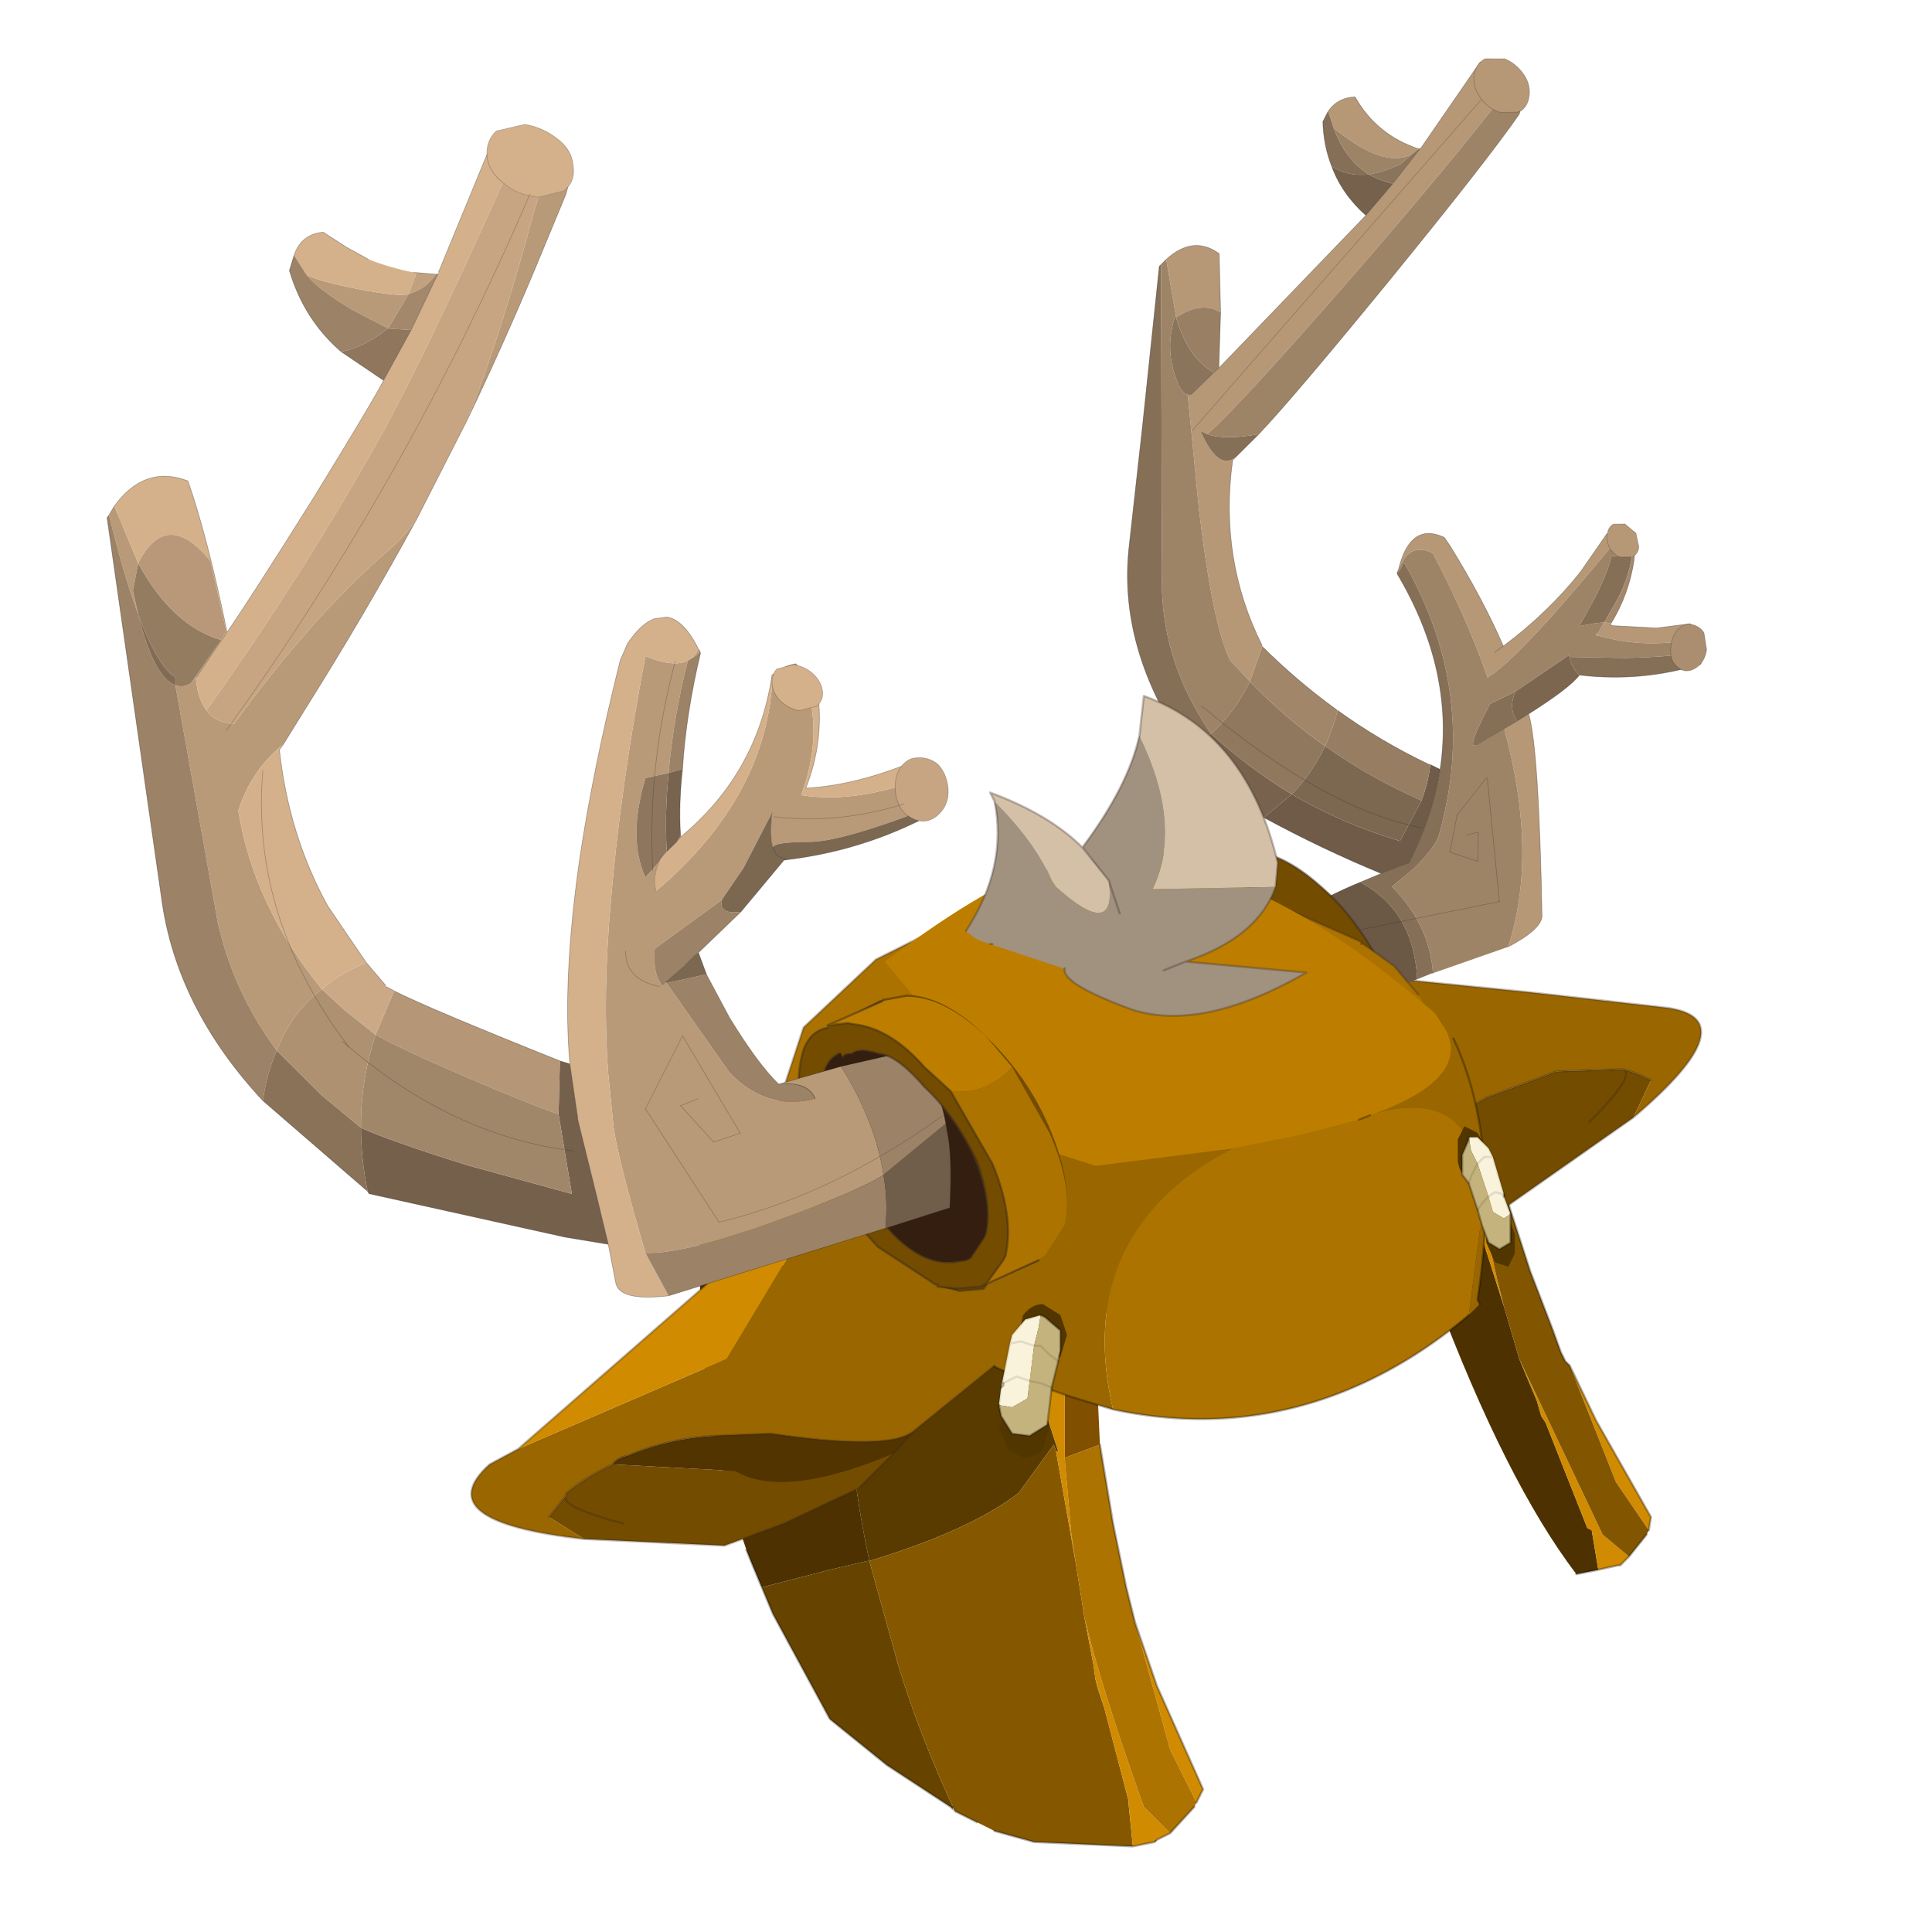 <?xml version="1.0" encoding="UTF-8" standalone="no"?>
<svg xmlns:xlink="http://www.w3.org/1999/xlink" height="440.0px" width="440.0px" xmlns="http://www.w3.org/2000/svg">
  <g transform="matrix(10.0, 0.0, 0.0, 10.0, 0.0, 0.0)">
    <use height="44.0" transform="matrix(1.0, 0.0, 0.0, 1.0, 0.0, 0.0)" width="44.0" xlink:href="#shape0"/>
    <use height="75.9" transform="matrix(0.286, 0.028, -0.074, 0.282, 27.815, 0.678)" width="50.3" xlink:href="#sprite0"/>
    <use height="19.35" transform="matrix(1.0, 0.0, 0.0, 1.0, 10.75, 15.85)" width="23.1" xlink:href="#shape2"/>
    <use height="94.4" transform="matrix(0.302, -0.043, 0.0, 0.288, 2.438, 4.145)" width="63.6" xlink:href="#sprite1"/>
    <use height="10.5" transform="matrix(1.0, 0.0, 0.0, 1.0, 18.85, 22.7)" width="15.7" xlink:href="#shape4"/>
  </g>
  <defs>
    <g id="shape0" transform="matrix(1.0, 0.0, 0.0, 1.0, 0.0, 0.0)">
      <path d="M44.0 44.0 L0.0 44.0 0.0 0.0 44.0 0.0 44.0 44.0" fill="#43adca" fill-opacity="0.0" fill-rule="evenodd" stroke="none"/>
      <path d="M33.45 27.25 L33.55 27.4 33.5 27.4 33.45 27.35 33.45 27.25" fill="#593b00" fill-rule="evenodd" stroke="none"/>
      <path d="M33.5 27.4 L34.25 29.75 34.6 30.95 35.0 31.9 35.1 32.25 35.2 32.4 36.15 34.8 36.25 34.85 36.4 35.75 35.9 35.85 Q34.3 33.75 32.7 29.5 L32.45 28.65 32.9 28.25 33.45 27.25 33.45 27.35 33.5 27.4" fill="#4d3100" fill-rule="evenodd" stroke="none"/>
      <path d="M32.8 25.8 L33.45 26.0 33.65 27.15 33.6 27.2 33.65 27.2 33.75 27.55 33.75 27.6 34.1 29.15 34.25 29.75 33.5 27.4 33.55 27.4 33.45 27.25 32.8 25.8 M35.75 31.1 L36.35 32.35 37.6 34.55 37.55 34.85 36.8 33.75 35.75 31.1 M37.1 35.45 L36.9 35.65 36.85 35.65 36.4 35.75 36.25 34.85 36.15 34.8 35.2 32.4 35.1 32.25 35.0 31.9 34.6 30.95 36.5 34.95 37.1 35.45" fill="#d18b00" fill-rule="evenodd" stroke="none"/>
      <path d="M33.65 27.2 L33.6 27.2 33.65 27.15 33.65 27.2 M36.9 35.65 L36.85 35.65 36.9 35.65" fill="#754e00" fill-rule="evenodd" stroke="none"/>
      <path d="M32.8 25.8 L33.45 27.25 32.9 28.25 32.45 28.65 31.25 25.3 31.45 25.35 32.8 25.8" fill="#2e1c00" fill-rule="evenodd" stroke="none"/>
      <path d="M34.25 29.75 L34.1 29.15 33.75 27.6 33.75 27.55 34.3 27.25 34.85 28.95 35.35 30.25 35.55 30.8 35.65 31.0 35.75 31.1 36.8 33.75 37.55 34.85 37.5 34.95 37.1 35.45 36.5 34.95 34.6 30.95 34.25 29.75" fill="#825600" fill-rule="evenodd" stroke="none"/>
      <path d="M33.75 27.55 L33.65 27.2 33.65 27.15 33.45 26.0 34.15 26.2 34.3 27.25 33.75 27.55" fill="#694600" fill-rule="evenodd" stroke="none"/>
      <path d="M34.3 27.25 L34.85 28.95 35.35 30.25 35.55 30.8 35.65 31.0 35.75 31.1 36.35 32.35 37.6 34.55 37.55 34.85 M37.5 34.95 L37.1 35.45 36.9 35.65 36.85 35.65 36.4 35.75 35.9 35.85" fill="none" stroke="#000000" stroke-linecap="round" stroke-linejoin="round" stroke-opacity="0.302" stroke-width="0.05"/>
      <path d="M19.5 29.8 L19.5 29.85 19.5 29.8 22.1 30.9 23.55 31.35 24.1 33.05 24.05 33.05 24.0 32.9 23.2 34.0 Q22.1 34.85 19.8 35.55 19.1 32.35 19.5 29.8" fill="#593b00" fill-rule="evenodd" stroke="none"/>
      <path d="M19.5 29.8 Q19.1 32.35 19.8 35.55 L19.75 35.55 18.9 35.75 17.35 36.15 17.1 35.55 17.0 35.3 Q15.7 31.55 16.0 27.75 L19.5 29.8" fill="#4d3100" fill-rule="evenodd" stroke="none"/>
      <path d="M21.75 41.25 L21.7 41.15 21.7 41.2 21.65 41.15 20.2 40.2 18.9 39.15 17.6 36.75 17.35 36.15 18.9 35.75 19.75 35.55 19.8 35.55 20.45 37.9 Q20.95 39.55 21.75 41.25" fill="#664400" fill-rule="evenodd" stroke="none"/>
      <path d="M19.8 35.55 Q22.1 34.85 23.2 34.0 L24.0 32.9 24.05 33.05 24.5 35.6 24.7 36.85 24.9 37.9 24.95 38.25 25.0 38.45 25.15 38.9 25.7 41.0 25.7 41.05 25.8 42.05 23.55 41.95 22.65 41.7 22.25 41.5 21.75 41.25 Q20.95 39.55 20.45 37.9 L19.8 35.55" fill="#855800" fill-rule="evenodd" stroke="none"/>
      <path d="M24.25 31.6 L25.0 31.8 25.05 32.9 24.25 33.2 24.25 32.85 24.25 32.8 24.25 31.6" fill="#804f00" fill-rule="evenodd" stroke="none"/>
      <path d="M24.05 33.05 L24.1 33.05 23.55 31.35 24.25 31.6 24.25 32.8 24.25 32.85 24.25 33.2 24.25 33.25 24.4 34.95 24.5 35.6 24.05 33.05 M25.85 36.95 L26.35 38.4 27.4 40.75 27.25 41.05 26.65 39.85 25.85 36.95 M26.65 41.75 L26.35 41.9 26.3 41.9 26.3 41.95 25.8 42.05 25.7 41.05 25.7 41.0 25.15 38.9 24.95 38.25 24.9 37.9 24.7 36.85 Q25.1 38.5 26.05 41.15 L26.65 41.75" fill="#d18b00" fill-rule="evenodd" stroke="none"/>
      <path d="M26.35 41.9 L26.3 41.95 26.3 41.9 26.35 41.9 M24.25 32.85 L24.25 32.8 24.25 32.85" fill="#754e00" fill-rule="evenodd" stroke="none"/>
      <path d="M25.05 32.9 L25.35 34.7 25.65 36.15 25.8 36.75 25.85 36.95 26.65 39.85 27.25 41.05 27.2 41.15 26.65 41.75 26.05 41.15 Q25.1 38.5 24.7 36.85 L24.5 35.6 24.4 34.95 24.25 33.25 24.25 33.2 25.05 32.9 M25.15 38.9 L25.0 38.45 24.95 38.25 25.15 38.9" fill="#ad7300" fill-rule="evenodd" stroke="none"/>
      <path d="M25.05 32.9 L25.35 34.7 25.65 36.15 25.8 36.75 25.85 36.95 26.35 38.4 27.4 40.75 27.25 41.05 M27.2 41.15 L26.65 41.75 26.35 41.9 26.3 41.95 25.8 42.05 23.55 41.95 22.65 41.7 M22.25 41.5 L21.75 41.25 21.7 41.15 M21.7 41.2 L21.65 41.15 20.2 40.2 18.9 39.15 17.6 36.75 17.35 36.15 17.1 35.55 17.0 35.3" fill="none" stroke="#000000" stroke-linecap="round" stroke-linejoin="round" stroke-opacity="0.302" stroke-width="0.05"/>
      <path d="M37.2 25.45 L34.35 27.45 33.1 27.65 31.55 27.7 29.9 27.45 Q30.55 27.55 32.5 25.75 L33.85 25.0 35.45 24.4 36.95 24.35 Q37.2 24.4 37.6 24.6 L37.2 25.45 M26.9 24.6 Q28.0 21.8 29.45 21.25 29.9 21.55 30.3 21.65 28.8 21.5 26.9 24.6 M36.2 25.55 Q37.3 24.45 36.95 24.35 37.3 24.45 36.2 25.55" fill="#734c00" fill-rule="evenodd" stroke="none"/>
      <path d="M30.3 21.1 L29.45 21.25 30.3 21.1 M26.6 26.05 Q24.85 23.55 26.3 21.1 L26.5 20.85 Q27.65 20.05 28.6 19.95 L30.05 20.2 31.5 21.35 31.85 22.3 34.85 22.6 37.95 22.95 Q39.85 23.2 37.2 25.45 L37.6 24.6 Q37.2 24.4 36.95 24.35 L35.45 24.4 33.85 25.0 32.5 25.75 Q30.55 27.55 29.9 27.45 L28.8 27.45 27.65 27.2 26.6 26.05 M30.3 21.65 Q29.9 21.55 29.45 21.25 28.0 21.8 26.9 24.6 28.8 21.5 30.3 21.65 L31.85 22.3 30.3 21.65" fill="#996600" fill-rule="evenodd" stroke="none"/>
      <path d="M29.45 21.25 L30.3 21.1 M26.5 20.85 Q27.65 20.05 28.6 19.95 L30.05 20.2 31.5 21.35 31.85 22.3 34.85 22.6 37.95 22.95 Q39.85 23.2 37.2 25.45 L34.35 27.45 33.1 27.65 31.55 27.7 29.9 27.45 28.8 27.45 27.65 27.2 26.6 26.05 M30.3 21.65 Q29.9 21.55 29.45 21.25 28.0 21.8 26.9 24.6 M30.3 21.65 L31.85 22.3 M29.9 27.45 Q30.55 27.55 32.5 25.75 L33.85 25.0 35.45 24.4 36.95 24.35 Q37.2 24.4 37.6 24.6 M36.95 24.35 Q37.3 24.45 36.2 25.55" fill="none" stroke="#332720" stroke-linecap="round" stroke-linejoin="round" stroke-opacity="0.302" stroke-width="0.05"/>
    </g>
    <g id="sprite0" transform="matrix(1.0, 0.0, 0.0, 1.0, 25.05, 38.2)">
      <use height="75.9" transform="matrix(1.0, 0.0, 0.0, 1.0, -25.05, -38.2)" width="50.3" xlink:href="#shape1"/>
    </g>
    <g id="shape1" transform="matrix(1.0, 0.0, 0.0, 1.0, 25.05, 38.2)">
      <path d="M17.25 -1.85 L17.55 -1.1 17.75 0.1 17.55 0.0 17.4 -1.1 17.25 -1.85 M17.3 5.55 L17.25 5.6 17.2 5.65 17.3 5.65 17.5 5.7 20.9 5.55 23.45 4.95 24.6 5.95 Q20.65 7.35 16.6 6.6 L16.5 6.6 16.45 6.65 16.45 6.6 16.4 6.6 16.35 6.45 16.45 6.5 16.75 5.5 17.3 5.55 M12.75 13.3 Q14.25 15.95 17.9 29.1 18.15 30.15 15.9 31.8 16.35 24.25 11.15 14.65 L12.0 13.95 12.75 13.3 M-24.65 -19.7 Q-23.05 -21.85 -20.65 -20.55 L-19.35 -15.95 Q-21.1 -16.7 -22.7 -15.2 L-24.65 -19.7 M-18.35 -11.55 L-10.05 -24.7 -8.6 -27.4 -7.2 -30.35 -7.1 -30.55 -4.3 -37.65 Q-2.1 -38.0 -1.0 -37.2 -3.0 -32.3 -9.4 -20.6 -15.7 -9.15 -17.9 -6.25 L-18.5 -6.45 Q-16.25 -3.35 -15.2 -4.7 L-15.4 -4.4 Q-14.45 3.5 -9.35 9.95 L-9.3 10.05 -9.55 12.9 -11.5 11.4 Q-13.55 8.85 -17.05 -0.35 L-20.2 -9.15 -20.25 -9.2 -20.25 -9.25 -20.2 -9.2 -20.2 -9.15 Q-20.15 -9.05 -20.1 -9.1 L-20.0 -9.2 -20.0 -9.25 -19.95 -9.25 -19.85 -9.4 -18.65 -11.15 -18.35 -11.55 M-15.1 -32.6 Q-14.65 -33.75 -13.3 -33.95 -10.9 -31.15 -7.35 -30.35 L-7.3 -30.35 -7.7 -29.9 Q-9.55 -28.45 -14.35 -31.35 L-14.55 -31.7 -15.1 -32.6 M-0.3 3.0 Q-0.4 -0.95 2.6 0.05 L3.25 0.7 Q6.85 4.6 9.4 8.15 12.25 5.1 13.9 1.65 L15.15 -1.5 16.25 -1.85 16.2 -1.6 16.05 -1.1 Q10.9 9.0 8.85 10.7 L8.85 10.8 Q6.05 6.3 2.05 1.4 -0.05 0.6 -0.3 3.0 M8.85 8.7 L9.4 8.15 8.85 8.7" fill="#b69877" fill-rule="evenodd" stroke="none"/>
      <path d="M16.25 -1.85 L16.35 -1.85 17.05 -1.8 17.25 -1.85 17.4 -1.1 17.55 0.0 15.95 0.25 Q16.05 1.1 15.6 3.35 L14.9 6.0 15.85 5.7 16.75 5.5 16.45 6.5 16.35 6.45 16.4 6.6 16.45 6.6 16.45 6.65 16.5 6.6 16.6 6.6 Q20.65 7.35 24.6 5.95 L25.0 6.95 Q23.25 7.65 19.1 8.15 L14.75 8.5 14.7 8.35 11.25 11.65 9.55 12.8 Q8.6 16.65 9.3 16.15 L11.15 14.65 Q16.35 24.25 15.9 31.8 L10.6 34.45 Q9.35 30.65 5.65 27.95 L6.95 26.4 Q8.1 24.75 8.25 23.65 8.3 21.05 7.95 18.65 6.65 9.95 -0.05 2.3 -0.2 3.3 -0.35 3.15 L-0.3 3.0 Q-0.05 0.6 2.05 1.4 6.05 6.3 8.85 10.8 L8.85 10.7 Q10.9 9.0 16.05 -1.1 L16.2 -1.6 16.25 -1.85 M-24.95 -19.25 L-24.65 -19.7 -22.7 -15.2 -22.8 -15.15 Q-22.95 -12.55 -21.3 -10.15 -20.8 -9.35 -20.25 -9.2 L-20.2 -9.15 -17.05 -0.35 Q-13.55 8.85 -11.5 11.4 L-9.55 12.9 Q-10.1 15.45 -11.5 17.3 L-11.6 17.2 Q-17.05 11.8 -18.6 5.0 L-24.95 -19.25 M-1.0 -37.2 Q-0.25 -36.6 -0.15 -35.4 L-0.2 -33.85 Q-1.7 -30.05 -6.9 -19.75 -12.0 -9.7 -13.9 -6.65 -16.45 -5.9 -17.9 -6.25 -15.7 -9.15 -9.4 -20.6 -3.0 -32.3 -1.0 -37.2 M-10.65 -27.95 Q-12.75 -28.9 -14.35 -31.35 -9.55 -28.45 -7.7 -29.9 L-8.4 -29.0 Q-9.55 -28.25 -10.65 -27.95 M-19.85 -9.4 L-19.95 -9.25 -20.0 -9.25 -19.85 -9.4 M-20.2 -9.15 L-20.2 -9.2 -20.05 -9.2 -20.2 -9.15" fill="#9e8467" fill-rule="evenodd" stroke="none"/>
      <path d="M25.0 6.95 L25.1 8.05 Q20.9 9.95 15.9 9.85 15.1 9.3 14.75 8.5 L19.1 8.15 Q23.25 7.65 25.0 6.95 M10.6 34.45 L10.55 34.45 9.5 35.05 Q7.85 29.7 3.1 27.85 L4.55 27.0 6.5 25.95 Q7.4 22.05 7.0 18.35 6.15 10.5 -0.3 3.3 L-0.35 3.15 Q-0.2 3.3 -0.05 2.3 6.65 9.95 7.95 18.65 8.3 21.05 8.25 23.65 8.1 24.75 6.95 26.4 L5.65 27.95 Q9.35 30.65 10.6 34.45 M-12.95 18.85 Q-20.55 11.3 -21.7 3.1 L-23.1 -6.4 -25.05 -19.1 -24.95 -19.25 -18.6 5.0 Q-17.05 11.8 -11.6 17.2 L-11.5 17.3 -12.95 18.85 M-13.7 -28.3 Q-14.75 -29.85 -15.3 -31.75 L-15.1 -32.6 -14.55 -31.7 -14.35 -31.35 Q-12.75 -28.9 -10.65 -27.95 -12.25 -27.6 -13.7 -28.3 M-13.9 -6.65 L-15.2 -4.7 Q-16.25 -3.35 -18.5 -6.45 L-17.9 -6.25 Q-16.45 -5.9 -13.9 -6.65 M16.75 5.5 L15.85 5.7 14.9 6.0 15.6 3.35 Q16.05 1.1 15.95 0.25 L17.55 0.0 Q17.75 2.05 17.25 3.8 L16.75 5.5 M11.25 11.65 Q11.05 13.05 12.0 13.95 L11.15 14.65 9.3 16.15 Q8.6 16.65 9.55 12.8 L11.25 11.65 M-20.0 -9.25 L-20.0 -9.2 -20.1 -9.1 Q-20.15 -9.05 -20.2 -9.15 L-20.05 -9.2 -20.0 -9.25" fill="#866f57" fill-rule="evenodd" stroke="none"/>
      <path d="M-10.05 -24.7 Q-12.35 -26.2 -13.7 -28.3 -12.25 -27.6 -10.65 -27.95 -9.7 -27.55 -8.6 -27.4 L-10.05 -24.7" fill="#76614c" fill-rule="evenodd" stroke="none"/>
      <path d="M-7.3 -30.35 L-7.2 -30.35 -8.6 -27.4 Q-9.7 -27.55 -10.65 -27.95 -9.55 -28.25 -8.4 -29.0 L-7.7 -29.9 -7.3 -30.35 M-20.25 -9.2 Q-20.8 -9.35 -21.3 -10.15 -22.95 -12.55 -22.8 -15.15 L-22.7 -15.2 Q-21.0 -12.15 -18.65 -11.15 L-19.85 -9.4 -20.0 -9.25 -20.05 -9.2 -20.2 -9.2 -20.25 -9.25 -20.25 -9.2" fill="#8a745b" fill-rule="evenodd" stroke="none"/>
      <path d="M-19.35 -15.95 L-18.35 -11.55 -18.65 -11.15 Q-21.0 -12.15 -22.7 -15.2 -21.1 -16.7 -19.35 -15.95" fill="#997f64" fill-rule="evenodd" stroke="none"/>
      <path d="M-5.7 23.5 L-10.0 21.75 -12.95 18.85 -11.5 17.3 Q-7.85 19.75 -4.0 21.45 L-5.7 23.5" fill="#78624e" fill-rule="evenodd" stroke="none"/>
      <path d="M-11.5 17.3 Q-10.1 15.45 -9.55 12.9 -6.15 15.45 -2.4 17.4 -2.85 19.65 -4.0 21.45 -7.85 19.75 -11.5 17.3" fill="#90785e" fill-rule="evenodd" stroke="none"/>
      <path d="M-9.3 10.05 Q-5.9 12.5 -2.25 14.45 L-2.15 14.5 Q-2.15 16.05 -2.4 17.4 -6.15 15.45 -9.55 12.9 L-9.3 10.05" fill="#a2866a" fill-rule="evenodd" stroke="none"/>
      <path d="M4.55 27.0 Q-0.5 25.55 -5.7 23.5 L-4.0 21.45 Q0.55 23.4 5.35 24.3 L6.2 20.95 Q6.35 19.5 6.15 18.05 L7.0 18.35 Q7.4 22.05 6.5 25.95 L4.55 27.0" fill="#6f5b48" fill-rule="evenodd" stroke="none"/>
      <path d="M-2.15 14.5 Q1.8 16.6 6.05 18.05 L6.15 18.05 Q6.35 19.5 6.2 20.95 1.7 19.55 -2.4 17.4 -2.15 16.05 -2.15 14.5" fill="#977d62" fill-rule="evenodd" stroke="none"/>
      <path d="M6.2 20.95 L5.35 24.3 Q0.55 23.4 -4.0 21.45 -2.85 19.65 -2.4 17.4 1.7 19.55 6.2 20.95" fill="#7c6751" fill-rule="evenodd" stroke="none"/>
      <path d="M17.75 0.1 L17.8 0.4 Q18.1 3.1 17.3 5.55 L16.75 5.5 17.25 3.8 Q17.75 2.05 17.55 0.0 L17.75 0.1" fill="#a4876b" fill-rule="evenodd" stroke="none"/>
      <path d="M15.9 9.85 Q15.4 10.95 12.75 13.3 L12.0 13.95 Q11.05 13.05 11.25 11.65 L14.7 8.35 14.75 8.5 Q15.1 9.3 15.9 9.85" fill="#7c6650" fill-rule="evenodd" stroke="none"/>
      <path d="M9.5 35.05 L4.55 37.7 Q2.75 37.15 1.9 36.25 1.2 35.75 0.8 34.35 L-0.7 30.55 Q0.85 29.15 3.1 27.85 7.85 29.7 9.5 35.05" fill="#6b5845" fill-rule="evenodd" stroke="none"/>
      <path d="M16.25 -1.85 L16.35 -1.85 M17.05 -1.8 L17.25 -1.85 17.55 -1.1 17.75 0.1 17.8 0.4 Q18.1 3.1 17.3 5.55 L17.25 5.6 17.3 5.65 17.5 5.7 20.9 5.55 23.45 4.95 24.6 5.95 25.0 6.95 25.1 8.05 Q20.9 9.95 15.9 9.85 15.4 10.95 12.75 13.3 14.25 15.95 17.9 29.1 18.15 30.15 15.9 31.8 M10.6 34.45 L10.55 34.45 M-0.7 30.55 Q0.85 29.15 3.1 27.85 L4.55 27.0 Q-0.5 25.55 -5.7 23.5 L-10.0 21.75 -12.95 18.85 Q-20.55 11.3 -21.7 3.1 L-23.1 -6.4 -25.05 -19.1 -24.95 -19.25 -24.65 -19.7 Q-23.05 -21.85 -20.65 -20.55 L-19.35 -15.95 -18.35 -11.55 -10.05 -24.7 Q-12.35 -26.2 -13.7 -28.3 -14.75 -29.85 -15.3 -31.75 L-15.1 -32.6 Q-14.65 -33.75 -13.3 -33.95 -10.9 -31.15 -7.35 -30.35 L-7.3 -30.35 -7.2 -30.35 -7.1 -30.55 -4.3 -37.65 Q-2.1 -38.0 -1.0 -37.2 -0.25 -36.6 -0.15 -35.4 L-0.2 -33.85 Q-1.7 -30.05 -6.9 -19.75 -12.0 -9.7 -13.9 -6.65 L-15.2 -4.7 -15.4 -4.4 Q-14.45 3.5 -9.35 9.95 M-9.3 10.05 Q-5.9 12.5 -2.25 14.45 M-2.15 14.5 Q1.8 16.6 6.05 18.05 L6.15 18.05 7.0 18.35 Q6.15 10.5 -0.3 3.3 L-0.35 3.15 -0.3 3.0 Q-0.4 -0.95 2.6 0.05 L3.25 0.7 Q6.85 4.6 9.4 8.15 12.25 5.1 13.9 1.65 L15.15 -1.5 M17.25 5.6 L17.2 5.65 17.3 5.65 M12.0 13.95 L12.75 13.3 M9.4 8.15 L8.85 8.7 M9.3 16.15 L11.15 14.65 12.0 13.95 M7.0 18.35 Q7.4 22.05 6.5 25.95 L4.55 27.0 M-8.6 -27.4 L-7.2 -30.35 M-8.6 -27.4 L-10.05 -24.7 M-18.65 -11.15 L-18.35 -11.55 M-18.65 -11.15 L-19.85 -9.4 -19.95 -9.25 -20.0 -9.25 M-19.85 -9.4 L-20.0 -9.25" fill="none" stroke="#000000" stroke-linecap="round" stroke-linejoin="round" stroke-opacity="0.302" stroke-width="0.05"/>
      <path d="M-2.45 -38.1 Q-1.45 -37.8 -0.65 -37.0 0.1 -36.25 0.2 -35.35 0.3 -34.6 -0.1 -34.15 L-0.35 -34.0 -1.7 -33.85 -1.95 -33.9 Q-2.9 -34.15 -3.65 -34.95 -4.4 -35.7 -4.5 -36.6 L-4.5 -36.7 Q-4.55 -37.5 -4.0 -37.95 L-2.45 -38.1" fill="#b69877" fill-rule="evenodd" stroke="none"/>
      <path d="M-2.45 -38.1 Q-1.45 -37.8 -0.65 -37.0 0.1 -36.25 0.2 -35.35 0.3 -34.6 -0.1 -34.15 L-0.35 -34.0 -1.7 -33.85 -1.95 -33.9 Q-2.9 -34.15 -3.65 -34.95 -4.4 -35.7 -4.5 -36.6 L-4.5 -36.7 Q-4.55 -37.5 -4.0 -37.95 L-2.45 -38.1 Z" fill="none" stroke="#2b211b" stroke-linecap="round" stroke-linejoin="round" stroke-opacity="0.302" stroke-width="0.05"/>
      <path d="M25.0 8.15 Q24.6 8.7 24.0 8.7 23.45 8.65 22.9 8.1 22.5 7.6 22.4 6.8 22.3 6.05 22.6 5.5 23.0 4.95 23.55 5.0 24.2 5.05 24.7 5.55 L25.25 6.85 Q25.35 7.65 25.0 8.15" fill="#ab8d70" fill-rule="evenodd" stroke="none"/>
      <path d="M25.0 8.15 Q24.6 8.7 24.0 8.7 23.45 8.65 22.9 8.1 22.5 7.6 22.4 6.8 22.3 6.05 22.6 5.5 23.0 4.95 23.55 5.0 24.2 5.05 24.7 5.55 L25.25 6.85 Q25.35 7.65 25.0 8.15 Z" fill="none" stroke="#2b211b" stroke-linecap="round" stroke-linejoin="round" stroke-opacity="0.302" stroke-width="0.05"/>
      <path d="M17.6 0.15 L16.65 0.25 Q16.1 0.1 15.65 -0.4 15.25 -0.9 15.2 -1.45 15.1 -2.0 15.45 -2.3 L16.35 -2.4 17.4 -1.75 17.9 -0.7 Q18.0 -0.15 17.6 0.15" fill="#b69877" fill-rule="evenodd" stroke="none"/>
      <path d="M17.6 0.15 L16.65 0.25 Q16.1 0.1 15.65 -0.4 15.25 -0.9 15.2 -1.45 15.1 -2.0 15.45 -2.3 L16.35 -2.4 17.4 -1.75 17.9 -0.7 Q18.0 -0.15 17.6 0.15 Z" fill="none" stroke="#2b211b" stroke-linecap="round" stroke-linejoin="round" stroke-opacity="0.302" stroke-width="0.05"/>
      <path d="M4.05 31.6 L14.3 28.3" fill="none" stroke="#2b211b" stroke-linecap="round" stroke-linejoin="round" stroke-opacity="0.302" stroke-width="0.05"/>
      <path d="M14.3 28.3 L10.85 18.7" fill="none" stroke="#2b211b" stroke-linecap="round" stroke-linejoin="round" stroke-opacity="0.302" stroke-width="0.05"/>
      <path d="M10.8 18.6 L9.25 21.8" fill="none" stroke="#2b211b" stroke-linecap="round" stroke-linejoin="round" stroke-opacity="0.302" stroke-width="0.05"/>
      <path d="M9.25 21.8 L9.45 24.8" fill="none" stroke="#2b211b" stroke-linecap="round" stroke-linejoin="round" stroke-opacity="0.302" stroke-width="0.05"/>
      <path d="M9.45 24.8 L11.8 25.3" fill="none" stroke="#2b211b" stroke-linecap="round" stroke-linejoin="round" stroke-opacity="0.302" stroke-width="0.05"/>
      <path d="M11.8 25.3 L11.25 23.0" fill="none" stroke="#2b211b" stroke-linecap="round" stroke-linejoin="round" stroke-opacity="0.302" stroke-width="0.05"/>
      <path d="M11.25 23.0 L10.4 23.3" fill="none" stroke="#2b211b" stroke-linecap="round" stroke-linejoin="round" stroke-opacity="0.302" stroke-width="0.05"/>
      <path d="M6.85 23.1 Q-1.05 22.4 -12.8 15.2" fill="none" stroke="#2b211b" stroke-linecap="round" stroke-linejoin="round" stroke-opacity="0.302" stroke-width="0.05"/>
      <path d="M-19.15 -6.4 L-3.45 -34.7" fill="none" stroke="#2b211b" stroke-linecap="round" stroke-linejoin="round" stroke-opacity="0.302" stroke-width="0.05"/>
    </g>
    <g id="shape2" transform="matrix(1.0, 0.0, 0.0, 1.0, -10.75, -15.85)">
      <path d="M27.25 19.85 L27.65 19.85 27.9 19.9 Q28.55 20.15 29.2 20.9 30.1 21.8 30.55 23.05 30.95 24.15 30.75 24.8 L30.75 24.95 30.35 25.3 30.75 24.95 30.75 24.8 Q30.95 24.15 30.55 23.05 30.1 21.8 29.2 20.9 28.55 20.15 27.9 19.9 L27.65 19.85 27.25 19.85 28.3 19.5 28.35 19.45 28.85 19.45 Q29.6 19.65 30.5 20.6 31.3 21.5 31.75 22.65 32.2 23.8 32.0 24.5 L31.6 24.95 31.4 25.05 30.35 25.3 30.3 25.3 30.25 25.35 29.75 25.35 29.3 25.15 29.7 24.8 30.0 24.8 30.05 24.8 30.35 24.45 30.4 24.4 Q30.5 23.85 30.2 22.9 29.8 21.95 29.2 21.35 L28.2 20.4 Q27.95 20.2 27.7 20.15 L27.35 20.1 27.2 19.85 27.25 19.85" fill="#734c00" fill-rule="evenodd" stroke="none"/>
      <path d="M30.35 25.3 L30.75 24.95 30.75 24.8 Q30.95 24.15 30.55 23.05 30.1 21.8 29.2 20.9 28.55 20.15 27.9 19.9 L27.65 19.85 27.25 19.85 27.2 19.85 27.35 20.1 27.7 20.15 Q27.95 20.2 28.2 20.4 L29.2 21.35 Q29.8 21.95 30.2 22.9 30.5 23.85 30.4 24.4 L30.35 24.45 30.05 24.8 30.0 24.8 29.7 24.8 29.3 25.15 29.75 25.35 30.25 25.35 30.3 25.3 30.35 25.3 31.4 25.05 31.6 24.95 32.0 24.5 Q32.2 23.8 31.75 22.65 31.3 21.5 30.5 20.6 29.6 19.65 28.85 19.45 L28.35 19.45 28.3 19.5 27.25 19.85" fill="none" stroke="#332720" stroke-linecap="round" stroke-linejoin="round" stroke-opacity="0.451" stroke-width="0.05"/>
      <path d="M17.35 27.9 L17.25 26.6 18.3 23.4 19.95 21.85 22.55 20.55 Q25.0 19.3 26.25 19.35 L31.0 21.45 31.0 21.5 31.05 21.5 31.75 22.0 32.3 22.65 Q32.65 23.05 33.6 27.7 L21.0 31.0 21.95 30.15 23.55 29.05 23.35 28.6 23.15 28.75 Q21.4 29.45 20.45 28.45 L20.75 27.1 Q21.4 24.7 19.65 23.6 18.7 23.5 17.35 27.9" fill="#ab7200" fill-rule="evenodd" stroke="none"/>
      <path d="M21.0 31.0 L20.95 31.0 Q19.15 30.25 17.35 27.9 18.7 23.5 19.65 23.6 21.4 24.7 20.75 27.1 L20.45 28.45 Q21.4 29.45 23.15 28.75 L23.35 28.6 23.55 29.05 21.95 30.15 21.0 31.0" fill="#694600" fill-rule="evenodd" stroke="none"/>
      <path d="M17.35 27.9 L17.25 26.6 18.3 23.4 19.95 21.85 22.55 20.55 Q25.0 19.3 26.25 19.35 L31.0 21.45 31.0 21.5 31.05 21.5 31.75 22.0 32.3 22.65" fill="none" stroke="#332720" stroke-linecap="round" stroke-linejoin="round" stroke-opacity="0.302" stroke-width="0.05"/>
      <path d="M32.95 23.5 L33.1 23.65 Q34.2 26.0 33.65 29.6 L33.7 29.7 33.45 29.95 33.75 27.65 Q33.8 24.6 31.2 25.4 33.45 24.6 32.95 23.5 M25.35 32.1 L24.85 31.95 Q23.8 31.65 22.7 31.15 L21.85 30.7 23.15 27.35 23.7 26.15 24.95 26.55 28.1 26.15 Q27.4 26.5 26.8 27.0 24.6 28.9 25.35 32.1" fill="#996600" fill-rule="evenodd" stroke="none"/>
      <path d="M23.7 26.15 L20.15 21.9 Q22.7 20.0 23.8 19.8 L26.5 19.75 Q29.05 19.95 32.65 23.05 L32.7 23.1 32.95 23.5 Q33.45 24.6 31.2 25.4 L30.95 25.5 29.6 25.85 28.1 26.15 24.95 26.55 23.7 26.15" fill="#bd7e00" fill-rule="evenodd" stroke="none"/>
      <path d="M33.45 29.95 Q32.15 31.05 30.7 31.65 28.15 32.7 25.35 32.1 24.6 28.9 26.8 27.0 27.4 26.5 28.1 26.15 L29.6 25.85 30.95 25.5 31.2 25.4 Q33.8 24.6 33.75 27.65 L33.45 29.95" fill="#ad7300" fill-rule="evenodd" stroke="none"/>
      <path d="M33.1 23.65 Q34.2 26.0 33.65 29.6 L33.7 29.7 M33.45 29.95 Q32.15 31.05 30.7 31.65 28.15 32.7 25.35 32.1 L24.85 31.95 Q23.8 31.65 22.7 31.15 L21.85 30.7 23.15 27.35 23.7 26.15 M30.95 25.5 L31.2 25.4" fill="none" stroke="#000000" stroke-linecap="round" stroke-linejoin="round" stroke-opacity="0.302" stroke-width="0.05"/>
      <path d="M17.15 27.8 L17.6 27.0 Q19.2 26.6 21.75 28.4 19.85 27.55 18.65 27.45 17.65 27.4 17.15 27.8 M20.35 33.1 L19.55 33.9 17.85 34.7 16.5 35.2 13.3 35.05 12.5 34.55 12.9 34.05 12.9 34.0 Q13.4 33.6 13.95 33.35 L16.75 33.5 Q17.85 34.15 20.35 33.1 M14.2 34.7 Q12.7 34.3 12.9 34.05 12.7 34.3 14.2 34.7" fill="#734c00" fill-rule="evenodd" stroke="none"/>
      <path d="M21.75 28.4 Q19.2 26.6 17.6 27.0 L17.15 27.8 16.15 29.2 15.9 28.2 Q15.95 27.6 16.35 26.75 L16.7 26.15 17.3 25.55 Q19.7 25.05 22.7 27.9 L22.75 29.65 22.65 31.1 20.8 32.6 Q20.25 33.05 17.55 32.65 L16.3 32.7 Q15.25 32.75 14.3 33.15 14.05 33.2 13.95 33.35 13.4 33.6 12.9 34.0 L12.9 34.05 12.5 34.55 13.3 35.05 Q9.7 34.65 11.15 33.35 L11.8 33.0 16.55 30.95 18.65 27.45 Q19.85 27.55 21.75 28.4 M16.85 27.3 L17.6 27.0 16.85 27.3" fill="#996600" fill-rule="evenodd" stroke="none"/>
      <path d="M17.3 25.55 L17.6 25.35 19.15 25.0 20.3 24.95 Q22.2 25.9 22.7 27.9 19.7 25.05 17.3 25.55" fill="#754e00" fill-rule="evenodd" stroke="none"/>
      <path d="M17.15 27.8 Q17.65 27.4 18.65 27.45 L16.55 30.95 11.8 33.0 16.15 29.2 17.15 27.8" fill="#d18b00" fill-rule="evenodd" stroke="none"/>
      <path d="M20.8 32.6 L20.35 33.1 Q17.85 34.15 16.75 33.5 L13.95 33.35 Q14.05 33.2 14.3 33.15 15.25 32.75 16.3 32.7 L17.55 32.65 Q20.25 33.05 20.8 32.6" fill="#523400" fill-rule="evenodd" stroke="none"/>
      <path d="M21.75 28.4 Q19.2 26.6 17.6 27.0 L17.15 27.8 M17.3 25.55 L17.6 25.35 19.15 25.0 20.3 24.95 M22.65 31.1 L20.8 32.6 20.35 33.1 19.55 33.9 17.85 34.7 16.5 35.2 13.3 35.05 Q9.7 34.65 11.15 33.35 L11.8 33.0 16.15 29.2 15.9 28.2 Q15.95 27.6 16.35 26.75 L16.7 26.15 17.3 25.55 M16.15 29.2 L17.15 27.8 M20.8 32.6 Q20.25 33.05 17.55 32.65 L16.3 32.7 Q15.25 32.75 14.3 33.15 14.05 33.2 13.95 33.35 M12.9 34.05 Q12.7 34.3 14.2 34.7 M12.5 34.55 L12.9 34.05 12.9 34.0 Q13.4 33.6 13.95 33.35 M17.6 27.0 L16.85 27.3" fill="none" stroke="#332720" stroke-linecap="round" stroke-linejoin="round" stroke-opacity="0.302" stroke-width="0.05"/>
      <path d="M19.25 23.95 L19.6 23.9 19.8 23.95 Q20.4 24.0 21.0 24.75 21.75 25.4 22.2 26.4 22.6 27.4 22.45 28.1 L22.5 28.15 22.1 28.65 22.05 28.7 21.6 28.75 Q20.9 28.75 20.2 27.95 19.4 27.25 19.0 26.25 18.55 25.25 18.75 24.55 18.8 24.15 19.1 24.0 L19.25 23.95" fill="#341e10" fill-rule="evenodd" stroke="none"/>
      <path d="M22.5 29.2 L22.4 29.35 21.85 29.4 21.3 29.25 20.0 28.4 Q19.1 27.45 18.55 26.25 18.05 24.95 18.25 24.1 18.35 23.6 18.7 23.45 L18.85 23.4 18.95 23.4 19.3 23.35 19.65 23.35 21.1 24.25 Q22.1 25.2 22.65 26.45 23.1 27.7 22.95 28.55 L22.85 28.65 22.5 29.2 22.85 28.65 22.95 28.55 Q23.1 27.7 22.65 26.45 22.1 25.2 21.1 24.25 L19.65 23.35 19.3 23.35 18.95 23.4 Q19.55 23.05 20.05 22.8 L20.1 22.75 20.65 22.65 Q21.55 22.7 22.45 23.6 23.45 24.55 23.95 25.8 24.45 27.05 24.25 27.9 L23.8 28.6 23.65 28.7 22.5 29.2 M19.25 23.95 L19.1 24.0 Q18.8 24.15 18.75 24.55 18.55 25.25 19.0 26.25 19.4 27.25 20.2 27.95 20.9 28.75 21.6 28.75 L22.05 28.7 22.1 28.65 22.5 28.15 22.45 28.1 Q22.6 27.4 22.2 26.4 21.75 25.4 21.0 24.75 20.4 24.0 19.8 23.95 L19.6 23.9 19.25 23.95" fill="#734c00" fill-rule="evenodd" stroke="none"/>
      <path d="M18.95 23.4 L18.85 23.4 18.7 23.45 Q18.35 23.6 18.25 24.1 18.05 24.95 18.55 26.25 19.1 27.45 20.0 28.4 L21.3 29.25 21.85 29.4 22.4 29.35 22.5 29.2 22.85 28.65 22.95 28.55 Q23.1 27.7 22.65 26.45 22.1 25.2 21.1 24.25 L19.65 23.35 19.3 23.35 18.95 23.4 Q19.55 23.05 20.05 22.8 M23.65 28.7 L22.5 29.2 M19.25 23.95 L19.6 23.9 19.8 23.95 Q20.4 24.0 21.0 24.75 21.75 25.4 22.2 26.4 22.6 27.4 22.45 28.1 L22.5 28.15 22.1 28.65 22.05 28.7 21.6 28.75 Q20.9 28.75 20.2 27.95 19.4 27.25 19.0 26.25 18.55 25.25 18.75 24.55 18.8 24.15 19.1 24.0 L19.25 23.95" fill="none" stroke="#332720" stroke-linecap="round" stroke-linejoin="round" stroke-opacity="0.451" stroke-width="0.05"/>
      <path d="M22.65 18.25 L22.55 18.05 Q23.9 18.55 24.65 19.3 L25.25 20.05 Q25.45 21.45 24.05 20.2 L23.95 20.05 Q23.6 19.2 22.65 18.25 M25.95 16.75 L26.05 15.85 Q28.4 16.7 29.1 19.65 L29.05 20.2 26.25 20.25 Q26.95 18.8 25.95 16.75" fill="#d4c0a7" fill-rule="evenodd" stroke="none"/>
      <path d="M22.65 18.25 Q23.6 19.2 23.95 20.05 L24.05 20.2 Q25.45 21.45 25.25 20.05 L24.65 19.3 Q25.7 17.9 25.95 16.75 26.95 18.8 26.25 20.25 L29.05 20.2 Q28.65 21.35 27.0 21.9 L29.75 22.15 Q27.4 23.5 25.8 23.0 24.15 22.4 24.25 22.05 L24.2 22.05 22.55 21.5 22.6 21.5 Q22.25 21.45 22.0 21.2 22.95 19.75 22.65 18.25 M25.5 20.8 L25.25 20.05 25.5 20.8 M26.5 22.1 L27.0 21.9 26.5 22.1" fill="#a1927f" fill-rule="evenodd" stroke="none"/>
      <path d="M24.65 19.3 Q23.9 18.55 22.55 18.05 L22.65 18.25 M25.25 20.05 L24.65 19.3 Q25.7 17.9 25.95 16.75 L26.05 15.85 Q28.4 16.7 29.1 19.65 L29.05 20.2 Q28.65 21.35 27.0 21.9 L29.75 22.15 Q27.4 23.5 25.8 23.0 24.15 22.4 24.25 22.05 M22.55 21.5 L22.6 21.5 M22.0 21.2 Q22.95 19.75 22.65 18.25 M25.25 20.05 L25.5 20.8 M27.0 21.9 L26.5 22.1" fill="none" stroke="#332720" stroke-linecap="round" stroke-linejoin="round" stroke-opacity="0.302" stroke-width="0.05"/>
    </g>
    <g id="sprite1" transform="matrix(1.0, 0.0, 0.0, 1.0, 40.55, 59.1)">
      <use height="94.4" transform="matrix(1.0, 0.0, 0.0, 1.0, -40.55, -59.1)" width="63.6" xlink:href="#shape3"/>
    </g>
    <g id="shape3" transform="matrix(1.0, 0.0, 0.0, 1.0, 40.55, 59.1)">
      <path d="M9.65 -12.65 Q10.5 -13.25 11.4 -13.25 L11.6 -12.95 Q13.75 -8.1 11.8 -2.8 16.15 -1.4 21.9 -3.0 22.35 -2.1 22.6 -0.65 15.1 1.35 12.5 1.0 9.8 0.6 9.65 1.0 9.4 0.05 9.6 -1.75 L7.45 2.3 5.8 4.6 5.4 4.85 0.75 7.7 Q0.6 9.7 1.3 10.65 L1.6 10.45 1.65 10.55 6.4 18.35 Q9.25 21.85 12.85 21.35 12.3 19.9 10.1 19.8 L14.8 19.1 Q17.4 23.85 18.0 28.15 16.45 29.05 10.2 30.5 3.05 32.2 0.05 31.65 -2.05 23.8 -2.35 21.35 L-2.75 17.1 Q-3.2 10.85 -2.55 3.35 -1.85 -5.3 0.05 -15.55 3.2 -13.7 4.05 -15.5 L4.15 -15.35 Q4.2 -15.15 3.25 -14.7 2.15 -10.35 1.8 -6.05 L0.05 -5.9 Q-1.3 -1.35 0.05 1.95 L1.1 0.85 Q0.55 2.1 0.85 3.15 9.3 -3.1 9.65 -12.65 M-40.4 -32.75 L-40.0 -33.4 -38.2 -28.6 -38.6 -26.5 -38.2 -24.55 Q-39.3 -27.8 -40.4 -32.75 M-5.8 -53.5 L-5.95 -52.95 -8.3 -47.35 Q-10.75 -41.6 -13.4 -36.2 -10.9 -42.35 -8.3 -52.15 L-8.0 -53.05 -6.15 -53.25 -5.8 -53.5 M-17.2 -28.95 Q-21.15 -21.95 -25.5 -15.35 L-27.25 -12.65 Q-29.7 -10.95 -30.65 -7.9 -29.5 -0.25 -24.35 7.15 -26.65 8.65 -27.75 11.5 -31.0 6.45 -32.2 0.7 L-35.4 -18.55 Q-34.8 -18.2 -34.2 -18.55 L-31.95 -21.6 -31.9 -21.6 -33.65 -19.15 -33.85 -18.95 Q-33.75 -17.25 -33.05 -16.2 -32.4 -15.15 -31.0 -14.8 -24.95 -22.6 -19.2 -26.9 -18.25 -27.6 -17.2 -28.95 M1.65 0.15 L1.15 0.65 1.65 0.05 1.65 0.15 M-17.8 -46.85 L-19.35 -44.35 -22.15 -46.3 Q-24.7 -48.3 -25.5 -49.5 -24.45 -48.8 -21.45 -47.75 -18.45 -46.7 -17.8 -46.85" fill="#b89a79" fill-rule="evenodd" stroke="none"/>
      <path d="M11.6 -12.95 Q11.8 -13.25 13.1 -10.6 L13.1 -10.2 Q13.45 -6.6 12.15 -3.3 16.0 -2.95 20.45 -4.25 21.35 -3.9 21.9 -3.0 16.15 -1.4 11.8 -2.8 13.75 -8.1 11.6 -12.95 M1.8 35.3 Q-2.0 35.2 -2.2 33.6 L-2.75 30.55 -3.65 26.5 -5.05 20.35 -5.05 20.25 -5.65 15.85 Q-6.2 9.15 -4.95 0.05 -3.95 -7.0 -1.85 -15.5 L-1.3 -16.75 Q-0.3 -18.15 0.7 -18.4 L1.65 -18.4 Q2.95 -18.0 4.05 -15.5 3.2 -13.7 0.05 -15.55 -1.85 -5.3 -2.55 3.35 -3.2 10.85 -2.75 17.1 L-2.35 21.35 Q-2.05 23.8 0.05 31.65 L1.8 35.3 M-40.0 -33.4 Q-37.7 -36.35 -34.45 -34.55 -32.95 -29.8 -31.5 -22.15 -29.6 -24.75 -24.85 -32.0 -20.3 -39.1 -19.7 -40.3 L-17.6 -44.0 -15.6 -48.1 -15.55 -48.25 -11.9 -57.0 Q-11.95 -58.1 -11.2 -58.75 L-9.05 -58.95 Q-7.65 -58.5 -6.55 -57.4 -5.5 -56.4 -5.4 -55.15 -5.25 -54.1 -5.8 -53.5 L-6.15 -53.25 -8.0 -53.05 -8.35 -53.15 Q-9.65 -53.5 -10.7 -54.6 -16.7 -41.45 -20.1 -35.6 -25.8 -25.8 -33.05 -16.2 -33.75 -17.25 -33.85 -18.95 L-33.75 -18.95 -33.65 -19.15 -31.9 -21.6 -31.95 -21.6 -31.55 -22.2 -32.75 -27.95 Q-36.05 -32.7 -38.2 -28.6 L-40.0 -33.4 M-26.45 -51.2 Q-25.9 -52.8 -24.25 -52.7 L-22.5 -51.25 -20.85 -50.05 Q-19.25 -49.15 -17.45 -48.5 L-17.2 -48.45 -17.8 -46.85 Q-18.45 -46.7 -21.45 -47.75 -24.45 -48.8 -25.5 -49.5 L-26.45 -51.2 M-27.25 -12.65 L-27.55 -12.25 Q-26.85 -5.4 -23.9 0.65 L-21.0 5.55 Q-23.0 6.1 -24.35 7.15 -29.5 -0.25 -30.65 -7.9 -29.7 -10.95 -27.25 -12.65 M2.7 -0.85 Q8.5 -5.0 9.6 -12.65 L9.65 -12.65 Q9.3 -3.1 0.85 3.15 0.55 2.1 1.1 0.85 L1.15 0.65 1.65 0.15 2.4 -0.5 2.5 -0.65 2.7 -0.85 M-11.9 -57.0 L-11.9 -56.85 Q-11.75 -55.6 -10.7 -54.6 -11.75 -55.6 -11.9 -56.85 L-11.9 -57.0 M-31.5 -22.15 L-31.9 -21.6 -31.5 -22.15" fill="#d4b18b" fill-rule="evenodd" stroke="none"/>
      <path d="M-13.4 -36.2 L-17.2 -28.95 Q-18.25 -27.6 -19.2 -26.9 -24.95 -22.6 -31.0 -14.8 -32.4 -15.15 -33.05 -16.2 -25.8 -25.8 -20.1 -35.6 -16.7 -41.45 -10.7 -54.6 -9.65 -53.5 -8.35 -53.15 L-8.0 -53.05 -8.3 -52.15 Q-10.9 -42.35 -13.4 -36.2" fill="#c7a583" fill-rule="evenodd" stroke="none"/>
      <path d="M7.25 5.75 L4.05 8.5 Q3.5 8.85 3.05 9.35 L1.6 10.45 1.3 10.65 Q0.6 9.7 0.75 7.7 L5.4 4.85 5.8 4.6 Q5.6 5.75 7.25 5.75 M4.65 10.3 L6.4 14.0 Q8.55 18.0 10.1 19.8 12.3 19.9 12.85 21.35 9.25 21.85 6.4 18.35 L1.65 10.55 4.65 10.3 M18.15 32.4 L1.8 35.3 0.05 31.65 Q3.05 32.2 10.2 30.5 16.45 29.05 18.0 28.15 18.35 30.25 18.15 32.4 M-28.8 15.3 Q-35.35 6.95 -36.45 -1.9 L-40.55 -32.55 -40.4 -32.75 Q-39.3 -27.8 -38.2 -24.55 -37.0 -19.35 -35.4 -18.55 L-32.2 0.7 Q-31.0 6.45 -27.75 11.5 -28.5 13.15 -28.8 15.3 M-22.9 -43.05 Q-25.7 -46.0 -26.8 -50.05 L-26.45 -51.2 -25.5 -49.5 Q-24.7 -48.3 -22.15 -46.3 L-19.35 -44.35 -19.4 -44.35 Q-21.2 -43.1 -22.9 -43.05 M4.15 -15.35 L4.2 -15.15 Q3.1 -10.45 2.85 -6.2 L1.8 -6.05 Q2.15 -10.35 3.25 -14.7 4.2 -15.15 4.15 -15.35 M2.7 -0.95 L2.7 -0.85 2.5 -0.65 2.7 -0.95" fill="#9c8266" fill-rule="evenodd" stroke="none"/>
      <path d="M22.6 -0.65 L22.5 -0.2 Q17.05 2.3 10.7 2.15 L10.5 2.15 7.25 5.75 Q5.6 5.75 5.8 4.6 L7.45 2.3 9.6 -1.75 Q9.4 0.05 9.65 1.0 9.8 0.6 12.5 1.0 15.1 1.35 22.6 -0.65 M4.05 8.5 L4.65 10.3 1.65 10.55 1.6 10.45 3.05 9.35 Q3.5 8.85 4.05 8.5 M9.65 1.0 L9.95 1.7 10.7 2.15 9.95 1.7 9.65 1.0" fill="#7c6851" fill-rule="evenodd" stroke="none"/>
      <path d="M2.85 -6.2 Q2.55 -3.5 2.7 -0.95 L2.5 -0.65 2.4 -0.5 1.65 0.15 1.65 0.05 Q1.5 -3.0 1.8 -6.05 L2.85 -6.2" fill="#78644e" fill-rule="evenodd" stroke="none"/>
      <path d="M1.1 0.85 L0.05 1.95 Q-1.3 -1.35 0.05 -5.9 L1.8 -6.05 Q1.5 -3.0 1.65 0.05 L1.15 0.65 1.1 0.85" fill="#8d765d" fill-rule="evenodd" stroke="none"/>
      <path d="M-2.75 30.55 L-6.0 29.5 -20.8 23.85 -20.9 23.65 Q-21.4 21.0 -21.4 18.55 -19.25 19.9 -13.4 22.7 L-5.5 26.15 -6.5 19.7 -6.4 15.5 -5.65 15.85 -5.05 20.25 -5.05 20.35 -3.65 26.5 -2.75 30.55" fill="#75604c" fill-rule="evenodd" stroke="none"/>
      <path d="M-18.9 8.1 Q-16.25 9.9 -6.4 15.5 L-6.5 19.7 Q-8.75 18.55 -13.25 15.85 -18.35 12.8 -20.3 11.35 L-18.9 8.1" fill="#b59677" fill-rule="evenodd" stroke="none"/>
      <path d="M22.7 24.8 L22.8 25.45 Q23.2 27.35 23.0 31.5 L18.15 32.4 Q18.35 30.25 18.0 28.15 L22.7 24.8" fill="#715e4a" fill-rule="evenodd" stroke="none"/>
      <path d="M14.8 19.1 L19.8 18.65 Q22.05 20.9 22.7 24.8 L18.0 28.15 Q17.4 23.85 14.8 19.1" fill="#9c8367" fill-rule="evenodd" stroke="none"/>
      <path d="M-6.5 19.7 L-5.5 26.15 -13.4 22.7 Q-19.25 19.9 -21.4 18.55 -21.45 14.9 -20.3 11.35 -18.35 12.8 -13.25 15.85 -8.75 18.55 -6.5 19.7" fill="#a1876a" fill-rule="evenodd" stroke="none"/>
      <path d="M-17.2 -48.45 L-15.75 -48.1 Q-16.5 -47.05 -17.8 -46.85 L-17.2 -48.45" fill="#c2a17f" fill-rule="evenodd" stroke="none"/>
      <path d="M-15.75 -48.1 L-15.6 -48.1 -17.6 -44.0 -17.75 -44.0 -19.35 -44.35 -17.8 -46.85 Q-16.5 -47.05 -15.75 -48.1" fill="#a3886b" fill-rule="evenodd" stroke="none"/>
      <path d="M-38.2 -24.55 L-38.6 -26.5 -38.2 -28.6 Q-35.65 -23.3 -31.95 -21.6 L-34.2 -18.55 Q-34.8 -18.2 -35.4 -18.55 L-35.4 -19.15 Q-36.8 -20.35 -38.2 -24.55" fill="#947c61" fill-rule="evenodd" stroke="none"/>
      <path d="M-19.7 -40.3 L-22.9 -43.05 Q-21.2 -43.1 -19.4 -44.35 L-19.35 -44.35 -17.75 -44.0 -17.6 -44.0 -19.7 -40.3" fill="#8f765d" fill-rule="evenodd" stroke="none"/>
      <path d="M-38.2 -28.6 Q-36.05 -32.7 -32.75 -27.95 L-31.55 -22.2 -31.95 -21.6 Q-35.65 -23.3 -38.2 -28.6" fill="#b89879" fill-rule="evenodd" stroke="none"/>
      <path d="M-35.4 -18.55 Q-37.0 -19.35 -38.2 -24.55 -36.8 -20.35 -35.4 -19.15 L-35.4 -18.55" fill="#826b54" fill-rule="evenodd" stroke="none"/>
      <path d="M-20.9 23.65 L-28.8 15.3 Q-28.5 13.15 -27.75 11.5 L-24.35 15.55 -21.4 18.55 Q-21.4 21.0 -20.9 23.65" fill="#8a7259" fill-rule="evenodd" stroke="none"/>
      <path d="M-27.75 11.5 Q-26.65 8.65 -24.35 7.15 L-22.6 9.1 -20.3 11.35 Q-21.45 14.9 -21.4 18.55 L-24.35 15.55 -27.75 11.5" fill="#ad9171" fill-rule="evenodd" stroke="none"/>
      <path d="M-21.0 5.55 L-19.55 7.55 -19.45 7.7 -18.9 8.1 -20.3 11.35 -22.6 9.1 -24.35 7.15 Q-23.0 6.1 -21.0 5.55" fill="#cca986" fill-rule="evenodd" stroke="none"/>
      <path d="M9.65 -12.65 Q10.5 -13.25 11.4 -13.25 L11.6 -12.95 Q11.8 -13.25 13.1 -10.6 M4.65 10.3 L6.4 14.0 Q8.55 18.0 10.1 19.8 M19.8 18.65 Q22.05 20.9 22.7 24.8 L22.8 25.45 Q23.2 27.35 23.0 31.5 L18.15 32.4 M-11.9 -57.0 Q-11.95 -58.1 -11.2 -58.75 L-9.05 -58.95 Q-7.65 -58.5 -6.55 -57.4 -5.5 -56.4 -5.4 -55.15 -5.25 -54.1 -5.8 -53.5 L-6.15 -53.25 -8.0 -53.05 -8.35 -53.15 Q-9.65 -53.5 -10.7 -54.6 -11.75 -55.6 -11.9 -56.85 L-11.9 -57.0 M9.6 -12.65 L9.65 -12.65 M0.85 3.15 Q0.55 2.1 1.1 0.85 M1.15 0.65 L1.1 0.85 M9.6 -1.75 Q9.4 0.05 9.65 1.0 M10.7 2.15 L9.95 1.7 9.65 1.0 M1.65 0.05 L1.15 0.65" fill="none" stroke="#332720" stroke-linecap="round" stroke-linejoin="round" stroke-opacity="0.302" stroke-width="0.05"/>
      <path d="M13.1 -10.6 L13.1 -10.2 Q13.45 -6.6 12.15 -3.3 16.0 -2.95 20.45 -4.25 21.35 -3.9 21.9 -3.0 22.35 -2.1 22.6 -0.65 L22.5 -0.2 Q17.05 2.3 10.7 2.15 L10.5 2.15 7.25 5.75 4.05 8.5 4.65 10.3 M10.1 19.8 L14.8 19.1 19.8 18.65 M18.15 32.4 L1.8 35.3 Q-2.0 35.2 -2.2 33.6 L-2.75 30.55 -6.0 29.5 -20.8 23.85 -20.9 23.65 -28.8 15.3 Q-35.35 6.95 -36.45 -1.9 L-40.55 -32.55 -40.4 -32.75 -40.0 -33.4 Q-37.7 -36.35 -34.45 -34.55 -32.95 -29.8 -31.5 -22.15 -29.6 -24.75 -24.85 -32.0 -20.3 -39.1 -19.7 -40.3 L-22.9 -43.05 Q-25.7 -46.0 -26.8 -50.05 L-26.45 -51.2 Q-25.9 -52.8 -24.25 -52.7 L-22.5 -51.25 -20.85 -50.05 M-17.45 -48.5 L-17.2 -48.45 -15.75 -48.1 -15.6 -48.1 -17.6 -44.0 -19.7 -40.3 M-15.55 -48.25 L-11.9 -57.0 M-5.8 -53.5 L-5.95 -52.95 -8.3 -47.35 Q-10.75 -41.6 -13.4 -36.2 L-17.2 -28.95 Q-21.15 -21.95 -25.5 -15.35 L-27.25 -12.65 -27.55 -12.25 Q-26.85 -5.4 -23.9 0.65 L-21.0 5.55 -19.55 7.55 M-19.45 7.7 L-18.9 8.1 Q-16.25 9.9 -6.4 15.5 L-5.65 15.85 Q-6.2 9.15 -4.95 0.05 -3.95 -7.0 -1.85 -15.5 L-1.3 -16.75 Q-0.3 -18.15 0.7 -18.4 L1.65 -18.4 Q2.95 -18.0 4.05 -15.5 L4.15 -15.35 4.2 -15.15 Q3.1 -10.45 2.85 -6.2 2.55 -3.5 2.7 -0.95 L2.7 -0.85 Q8.5 -5.0 9.6 -12.65 M2.5 -0.65 L2.4 -0.5 1.65 0.15 1.15 0.65 M2.5 -0.65 L2.7 -0.85 M1.6 10.45 L1.3 10.65 M4.05 8.5 Q3.5 8.85 3.05 9.35 L1.6 10.45 M12.85 21.35 Q12.3 19.9 10.1 19.8 M-31.9 -21.6 L-31.5 -22.15 M-31.9 -21.6 L-33.65 -19.15 -33.75 -18.95 -33.85 -18.95 M-33.65 -19.15 L-33.85 -18.95 M-5.65 15.85 L-5.05 20.25 -5.05 20.35 -3.65 26.5 -2.75 30.55" fill="none" stroke="#000000" stroke-linecap="round" stroke-linejoin="round" stroke-opacity="0.302" stroke-width="0.05"/>
      <path d="M22.5 -0.1 Q21.95 0.65 21.15 0.65 20.35 0.6 19.6 -0.2 19.05 -0.85 18.9 -1.95 18.8 -3.0 19.2 -3.75 19.75 -4.55 20.5 -4.45 21.4 -4.4 22.1 -3.7 22.7 -2.95 22.85 -1.9 23.0 -0.8 22.5 -0.1" fill="#c7a583" fill-rule="evenodd" stroke="none"/>
      <path d="M22.5 -0.1 Q21.95 0.65 21.15 0.65 20.35 0.6 19.6 -0.2 19.05 -0.85 18.9 -1.95 18.8 -3.0 19.2 -3.75 19.75 -4.55 20.5 -4.45 21.4 -4.4 22.1 -3.7 22.7 -2.95 22.85 -1.9 23.0 -0.8 22.5 -0.1 Z" fill="none" stroke="#332720" stroke-linecap="round" stroke-linejoin="round" stroke-opacity="0.302" stroke-width="0.05"/>
      <path d="M1.15 10.75 Q-1.45 9.85 -1.45 7.55" fill="none" stroke="#332720" stroke-linecap="round" stroke-linejoin="round" stroke-opacity="0.302" stroke-width="0.05"/>
      <path d="M12.95 -9.65 L11.65 -9.5 Q10.9 -9.75 10.25 -10.45 9.7 -11.1 9.6 -11.85 9.55 -12.65 9.95 -13.05 L11.2 -13.2 Q12.05 -12.95 12.65 -12.3 13.3 -11.6 13.4 -10.8 13.5 -10.05 12.95 -9.65" fill="#d4b18b" fill-rule="evenodd" stroke="none"/>
      <path d="M12.95 -9.65 L11.65 -9.5 Q10.9 -9.75 10.25 -10.45 9.7 -11.1 9.6 -11.85 9.55 -12.65 9.95 -13.05 L11.2 -13.2 Q12.05 -12.95 12.65 -12.3 13.3 -11.6 13.4 -10.8 13.5 -10.05 12.95 -9.65 Z" fill="none" stroke="#332720" stroke-linecap="round" stroke-linejoin="round" stroke-opacity="0.302" stroke-width="0.05"/>
      <path d="M-31.55 -14.4 Q-17.95 -32.1 -8.65 -53.4" fill="none" stroke="#332720" stroke-linecap="round" stroke-linejoin="round" stroke-opacity="0.302" stroke-width="0.05"/>
      <path d="M-5.3 22.8 Q-14.65 20.2 -22.8 11.5" fill="none" stroke="#332720" stroke-linecap="round" stroke-linejoin="round" stroke-opacity="0.302" stroke-width="0.05"/>
      <path d="M-22.3 12.05 Q-29.75 0.7 -28.8 -10.8" fill="none" stroke="#332720" stroke-linecap="round" stroke-linejoin="round" stroke-opacity="0.302" stroke-width="0.05"/>
      <path d="M22.45 24.15 Q14.2 29.15 5.6 30.05" fill="none" stroke="#332720" stroke-linecap="round" stroke-linejoin="round" stroke-opacity="0.302" stroke-width="0.05"/>
      <path d="M5.6 30.05 L0.05 20.25" fill="none" stroke="#332720" stroke-linecap="round" stroke-linejoin="round" stroke-opacity="0.302" stroke-width="0.05"/>
      <path d="M0.05 20.25 L2.85 14.9" fill="none" stroke="#332720" stroke-linecap="round" stroke-linejoin="round" stroke-opacity="0.302" stroke-width="0.05"/>
      <path d="M2.85 14.9 L7.2 23.25" fill="none" stroke="#332720" stroke-linecap="round" stroke-linejoin="round" stroke-opacity="0.302" stroke-width="0.05"/>
      <path d="M7.2 23.25 L5.2 23.65" fill="none" stroke="#332720" stroke-linecap="round" stroke-linejoin="round" stroke-opacity="0.302" stroke-width="0.05"/>
      <path d="M5.2 23.65 L2.7 20.4" fill="none" stroke="#332720" stroke-linecap="round" stroke-linejoin="round" stroke-opacity="0.302" stroke-width="0.05"/>
      <path d="M2.7 20.4 L4.0 20.05" fill="none" stroke="#332720" stroke-linecap="round" stroke-linejoin="round" stroke-opacity="0.302" stroke-width="0.05"/>
      <path d="M2.3 -14.8 Q0.2 -6.95 0.6 1.5" fill="none" stroke="#332720" stroke-linecap="round" stroke-linejoin="round" stroke-opacity="0.302" stroke-width="0.05"/>
      <path d="M9.75 -1.4 Q14.65 -0.05 19.55 -0.95" fill="none" stroke="#332720" stroke-linecap="round" stroke-linejoin="round" stroke-opacity="0.302" stroke-width="0.05"/>
    </g>
    <g id="shape4" transform="matrix(1.0, 0.0, 0.0, 1.0, -18.85, -22.7)">
      <path d="M18.85 23.35 L19.3 23.3 19.6 23.35 Q20.35 23.5 21.05 24.3 L21.65 24.85 22.6 26.5 Q23.1 27.7 22.9 28.6 L22.85 28.7 22.45 29.25 22.35 29.3 21.8 29.35 21.35 29.3 21.7 28.75 22.0 28.7 22.1 28.65 22.4 28.2 22.45 28.1 Q22.6 27.45 22.25 26.45 21.75 25.4 21.05 24.75 20.4 24.0 20.0 24.0 19.6 23.85 19.4 24.0 19.2 24.0 19.2 24.1 L18.85 23.35" fill="#734c00" fill-rule="evenodd" stroke="none"/>
      <path d="M21.65 24.85 Q22.45 24.95 23.05 24.3 L23.9 25.8 Q24.45 27.05 24.25 27.9 L23.8 28.6 23.65 28.7 22.45 29.25 22.85 28.7 22.9 28.6 Q23.1 27.7 22.6 26.5 L21.65 24.85" fill="#ad7300" fill-rule="evenodd" stroke="none"/>
      <path d="M20.1 22.8 L20.65 22.7 Q21.5 22.7 22.45 23.6 L23.05 24.3 Q22.45 24.95 21.65 24.85 L21.05 24.3 Q20.35 23.5 19.6 23.35 L19.3 23.3 18.85 23.35 20.1 22.8" fill="#bd7e00" fill-rule="evenodd" stroke="none"/>
      <path d="M20.1 22.8 L18.85 23.35 19.3 23.3 19.6 23.35 Q20.35 23.5 21.05 24.3 L21.65 24.85 M23.65 28.7 L22.45 29.25 22.35 29.3 21.8 29.35 21.35 29.3 M21.7 28.75 L22.0 28.7 22.1 28.65 22.4 28.2 22.45 28.1 Q22.6 27.45 22.25 26.45 21.75 25.4 21.05 24.75 20.4 24.0 20.0 24.0 19.6 23.85 19.4 24.0 19.2 24.0 19.2 24.1 M22.45 29.25 L22.85 28.7 22.9 28.6 Q23.1 27.7 22.6 26.5 L21.65 24.85" fill="none" stroke="#332720" stroke-linecap="round" stroke-linejoin="round" stroke-opacity="0.451" stroke-width="0.05"/>
      <path d="M22.95 32.0 L23.3 31.8 23.75 32.0 23.9 32.5 23.75 33.0 Q23.55 33.2 23.3 33.2 L22.95 33.0 22.75 32.5 22.95 32.0" fill="#523600" fill-rule="evenodd" stroke="none"/>
      <path d="M24.15 29.95 L24.3 30.4 24.15 30.9 23.75 31.15 23.3 30.9 23.2 30.4 23.3 29.95 Q23.5 29.7 23.75 29.7 L24.15 29.95" fill="#523600" fill-rule="evenodd" stroke="none"/>
      <path d="M23.55 30.65 L23.45 31.45 23.15 31.35 22.85 31.5 23.15 31.35 23.45 31.45 23.4 31.85 23.05 32.05 22.75 32.0 22.8 31.6 23.0 30.6 23.25 30.55 23.55 30.65 23.25 30.55 23.0 30.6 23.05 30.4 23.35 30.05 23.7 29.95 23.65 30.25 23.55 30.65 M22.85 31.5 L22.85 31.55 22.8 31.6 22.85 31.55 22.85 31.5" fill="#faf3db" fill-rule="evenodd" stroke="none"/>
      <path d="M23.55 30.65 L23.7 30.65 23.9 30.85 24.1 31.0 23.9 30.85 23.7 30.65 23.55 30.65 23.65 30.25 23.7 29.95 23.8 30.0 24.15 30.3 24.15 30.75 24.1 31.0 23.95 31.6 23.7 31.5 23.45 31.45 23.7 31.5 23.95 31.6 23.9 32.05 23.85 32.45 23.45 32.7 23.05 32.65 22.8 32.25 22.75 32.0 23.05 32.05 23.4 31.85 23.45 31.45 23.55 30.65" fill="#c4b37d" fill-rule="evenodd" stroke="none"/>
      <path d="M24.1 31.0 L23.9 30.85 23.7 30.65 23.55 30.65 23.25 30.55 23.0 30.6 22.8 31.6 22.75 32.0 M23.45 31.45 L23.7 31.5 23.95 31.6 M22.85 31.5 L23.15 31.35 23.45 31.45 M23.7 29.95 L23.35 30.05 23.05 30.4 23.0 30.6" fill="none" stroke="#000000" stroke-linecap="round" stroke-linejoin="round" stroke-opacity="0.102" stroke-width="0.05"/>
      <path d="M23.95 31.6 L24.1 31.0 24.15 30.75 24.15 30.3 23.8 30.0 23.7 29.95 M22.8 31.6 L22.85 31.55 22.85 31.5 M22.75 32.0 L22.8 32.25 23.05 32.65 23.45 32.7 23.85 32.45 23.9 32.05 23.95 31.6" fill="none" stroke="#000000" stroke-linecap="round" stroke-linejoin="round" stroke-opacity="0.302" stroke-width="0.05"/>
      <path d="M34.3 27.6 L34.5 28.1 34.5 28.55 34.35 28.85 34.05 28.75 33.85 28.3 33.85 27.8 34.05 27.55 34.3 27.6" fill="#523600" fill-rule="evenodd" stroke="none"/>
      <path d="M33.65 25.8 L33.9 26.25 33.9 26.75 33.65 27.0 33.45 26.85 Q33.25 26.75 33.2 26.45 L33.2 25.95 33.35 25.65 33.65 25.8" fill="#523600" fill-rule="evenodd" stroke="none"/>
      <path d="M33.45 25.9 L33.65 25.9 33.9 26.15 34.0 26.35 34.25 27.2 34.25 27.25 34.4 27.65 34.25 27.75 34.0 27.6 33.9 27.25 34.05 27.15 34.25 27.2 34.05 27.15 33.9 27.25 33.65 26.5 33.5 26.2 33.45 25.9 M34.0 26.35 L33.8 26.35 33.65 26.5 33.8 26.35 34.0 26.35 M34.25 27.2 L34.25 27.25 34.25 27.2" fill="#faf3db" fill-rule="evenodd" stroke="none"/>
      <path d="M34.4 27.65 L34.4 27.9 34.4 28.3 34.15 28.45 33.9 28.3 33.75 27.9 33.65 27.55 33.45 26.95 33.3 26.75 33.3 26.3 33.45 25.95 33.45 25.9 33.5 26.2 33.65 26.5 33.9 27.25 34.0 27.6 34.25 27.75 34.4 27.65 M33.65 27.55 L33.8 27.35 33.9 27.25 33.8 27.35 33.65 27.55 M33.45 26.95 L33.5 26.8 33.6 26.6 33.65 26.5 33.6 26.6 33.5 26.8 33.45 26.95" fill="#c4b37d" fill-rule="evenodd" stroke="none"/>
      <path d="M33.45 25.9 L33.65 25.9 33.9 26.15 34.0 26.35 34.25 27.2 34.25 27.25 34.4 27.65 M33.65 26.5 L33.8 26.35 34.0 26.35 M34.25 27.2 L34.05 27.15 33.9 27.25 33.8 27.35 33.65 27.55 M33.65 26.5 L33.6 26.6 33.5 26.8 33.45 26.95" fill="none" stroke="#000000" stroke-linecap="round" stroke-linejoin="round" stroke-opacity="0.102" stroke-width="0.05"/>
      <path d="M34.4 27.65 L34.4 27.9 34.4 28.3 34.15 28.45 33.9 28.3 33.75 27.9 33.65 27.55 33.45 26.95 33.3 26.75 33.3 26.3 33.45 25.95 33.45 25.9 M34.25 27.25 L34.25 27.2" fill="none" stroke="#000000" stroke-linecap="round" stroke-linejoin="round" stroke-opacity="0.302" stroke-width="0.05"/>
    </g>
  </defs>
</svg>
